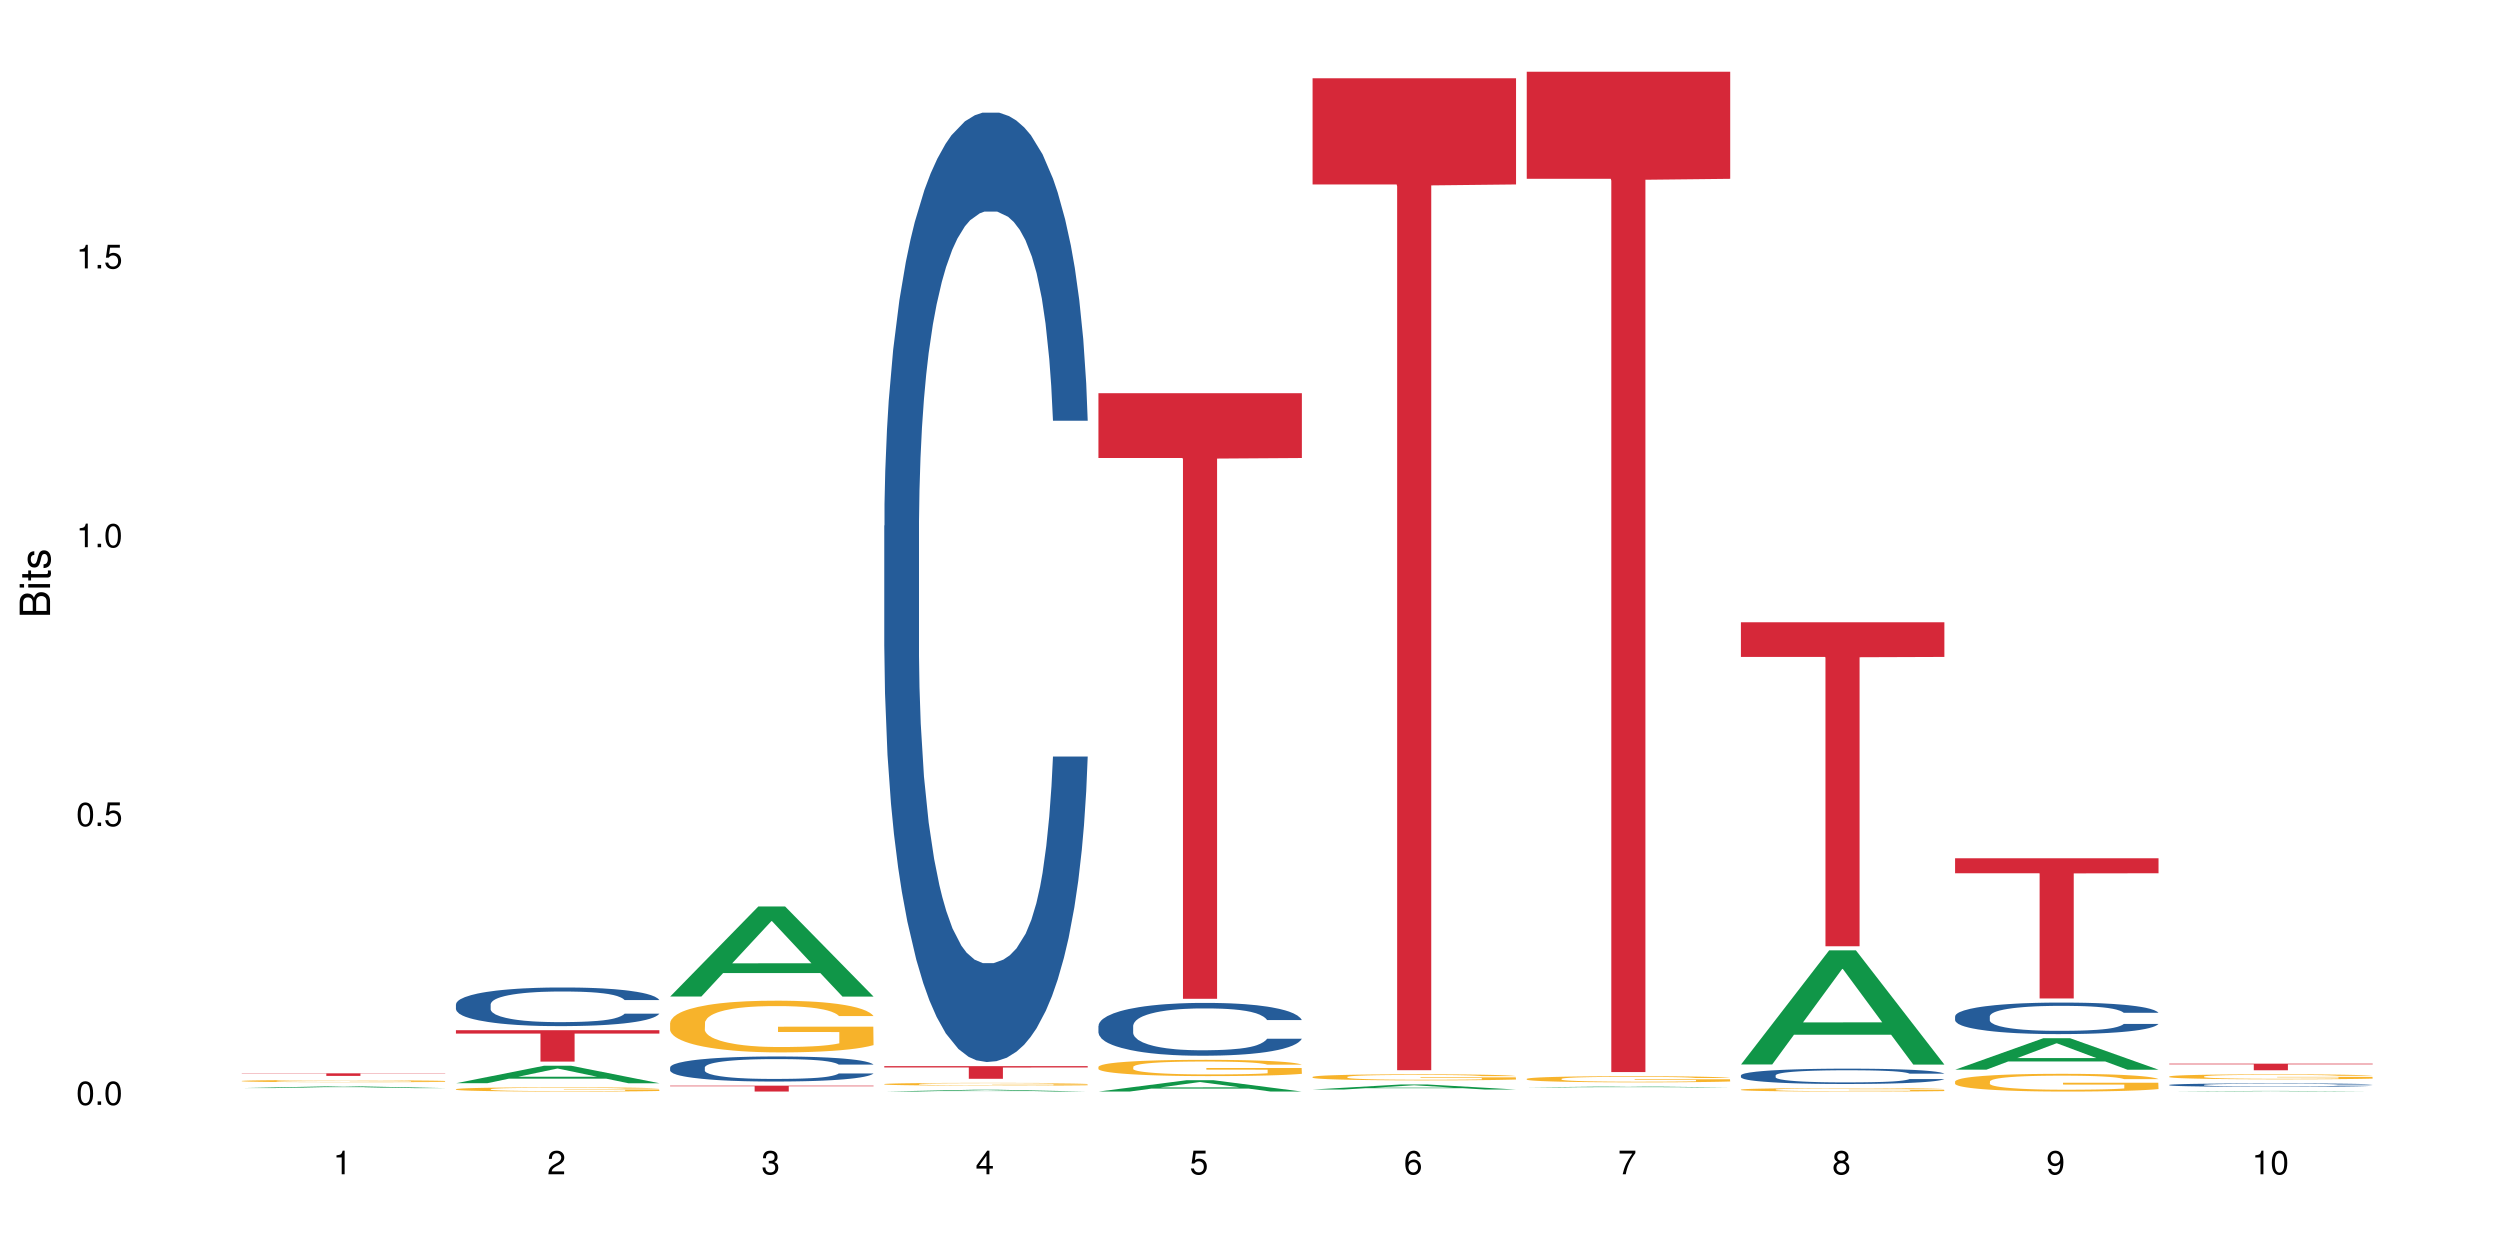 <?xml version="1.0" encoding="UTF-8"?>
<svg xmlns="http://www.w3.org/2000/svg" xmlns:xlink="http://www.w3.org/1999/xlink" width="720pt" height="360pt" viewBox="0 0 720 360" version="1.1">
<defs>
<g>
<symbol overflow="visible" id="glyph0-0">
<path style="stroke:none;" d=""/>
</symbol>
<symbol overflow="visible" id="glyph0-1">
<path style="stroke:none;" d="M 2.641 -6.797 C 2 -6.797 1.422 -6.531 1.078 -6.047 C 0.641 -5.453 0.406 -4.547 0.406 -3.297 C 0.406 -1 1.188 0.219 2.641 0.219 C 4.078 0.219 4.859 -1 4.859 -3.234 C 4.859 -4.562 4.656 -5.438 4.203 -6.047 C 3.844 -6.531 3.281 -6.797 2.641 -6.797 Z M 2.641 -6.047 C 3.547 -6.047 4 -5.125 4 -3.312 C 4 -1.375 3.562 -0.484 2.625 -0.484 C 1.734 -0.484 1.281 -1.422 1.281 -3.281 C 1.281 -5.141 1.734 -6.047 2.641 -6.047 Z M 2.641 -6.047 "/>
</symbol>
<symbol overflow="visible" id="glyph0-2">
<path style="stroke:none;" d="M 1.828 -1 L 0.828 -1 L 0.828 0 L 1.828 0 Z M 1.828 -1 "/>
</symbol>
<symbol overflow="visible" id="glyph0-3">
<path style="stroke:none;" d="M 4.562 -6.797 L 1.062 -6.797 L 0.547 -3.094 L 1.328 -3.094 C 1.719 -3.562 2.047 -3.734 2.578 -3.734 C 3.484 -3.734 4.062 -3.109 4.062 -2.094 C 4.062 -1.125 3.484 -0.531 2.578 -0.531 C 1.828 -0.531 1.375 -0.906 1.188 -1.672 L 0.328 -1.672 C 0.453 -1.109 0.547 -0.844 0.75 -0.594 C 1.125 -0.078 1.828 0.219 2.594 0.219 C 3.969 0.219 4.922 -0.781 4.922 -2.219 C 4.922 -3.562 4.031 -4.484 2.719 -4.484 C 2.25 -4.484 1.859 -4.359 1.469 -4.062 L 1.734 -5.969 L 4.562 -5.969 Z M 4.562 -6.797 "/>
</symbol>
<symbol overflow="visible" id="glyph0-4">
<path style="stroke:none;" d="M 2.484 -4.844 L 2.484 0 L 3.328 0 L 3.328 -6.797 L 2.766 -6.797 C 2.469 -5.75 2.281 -5.609 0.984 -5.453 L 0.984 -4.844 Z M 2.484 -4.844 "/>
</symbol>
<symbol overflow="visible" id="glyph0-5">
<path style="stroke:none;" d="M 4.859 -0.828 L 1.281 -0.828 C 1.359 -1.391 1.672 -1.75 2.5 -2.234 L 3.469 -2.75 C 4.406 -3.266 4.906 -3.969 4.906 -4.812 C 4.906 -5.375 4.672 -5.906 4.266 -6.266 C 3.859 -6.625 3.375 -6.797 2.719 -6.797 C 1.859 -6.797 1.219 -6.5 0.844 -5.922 C 0.609 -5.562 0.5 -5.125 0.484 -4.438 L 1.328 -4.438 C 1.359 -4.906 1.406 -5.188 1.531 -5.406 C 1.75 -5.812 2.188 -6.062 2.703 -6.062 C 3.469 -6.062 4.031 -5.516 4.031 -4.781 C 4.031 -4.25 3.719 -3.797 3.125 -3.438 L 2.234 -2.938 C 0.812 -2.141 0.406 -1.5 0.328 0 L 4.859 0 Z M 4.859 -0.828 "/>
</symbol>
<symbol overflow="visible" id="glyph0-6">
<path style="stroke:none;" d="M 2.125 -3.125 L 2.578 -3.125 C 3.516 -3.125 3.984 -2.703 3.984 -1.891 C 3.984 -1.031 3.469 -0.531 2.578 -0.531 C 1.656 -0.531 1.203 -0.984 1.156 -1.969 L 0.312 -1.969 C 0.344 -1.422 0.438 -1.078 0.609 -0.766 C 0.953 -0.109 1.625 0.219 2.547 0.219 C 3.953 0.219 4.859 -0.609 4.859 -1.906 C 4.859 -2.766 4.516 -3.25 3.703 -3.516 C 4.344 -3.766 4.656 -4.25 4.656 -4.938 C 4.656 -6.109 3.875 -6.797 2.578 -6.797 C 1.203 -6.797 0.484 -6.047 0.453 -4.609 L 1.297 -4.609 C 1.312 -5.016 1.344 -5.25 1.453 -5.453 C 1.641 -5.828 2.062 -6.062 2.594 -6.062 C 3.344 -6.062 3.797 -5.625 3.797 -4.906 C 3.797 -4.422 3.609 -4.141 3.25 -3.984 C 3.016 -3.891 2.719 -3.844 2.125 -3.844 Z M 2.125 -3.125 "/>
</symbol>
<symbol overflow="visible" id="glyph0-7">
<path style="stroke:none;" d="M 3.141 -1.625 L 3.141 0 L 3.984 0 L 3.984 -1.625 L 4.984 -1.625 L 4.984 -2.391 L 3.984 -2.391 L 3.984 -6.797 L 3.359 -6.797 L 0.266 -2.516 L 0.266 -1.625 Z M 3.141 -2.391 L 1 -2.391 L 3.141 -5.359 Z M 3.141 -2.391 "/>
</symbol>
<symbol overflow="visible" id="glyph0-8">
<path style="stroke:none;" d="M 4.781 -5.031 C 4.609 -6.141 3.891 -6.797 2.844 -6.797 C 2.094 -6.797 1.422 -6.438 1.031 -5.828 C 0.609 -5.172 0.406 -4.344 0.406 -3.094 C 0.406 -1.953 0.578 -1.234 0.984 -0.625 C 1.359 -0.078 1.953 0.219 2.703 0.219 C 3.984 0.219 4.922 -0.734 4.922 -2.078 C 4.922 -3.344 4.062 -4.234 2.844 -4.234 C 2.172 -4.234 1.641 -3.969 1.281 -3.469 C 1.281 -5.125 1.828 -6.047 2.797 -6.047 C 3.391 -6.047 3.797 -5.672 3.938 -5.031 Z M 2.734 -3.484 C 3.547 -3.484 4.062 -2.922 4.062 -2 C 4.062 -1.156 3.484 -0.531 2.703 -0.531 C 1.922 -0.531 1.328 -1.188 1.328 -2.047 C 1.328 -2.891 1.906 -3.484 2.734 -3.484 Z M 2.734 -3.484 "/>
</symbol>
<symbol overflow="visible" id="glyph0-9">
<path style="stroke:none;" d="M 4.984 -6.797 L 0.438 -6.797 L 0.438 -5.969 L 4.109 -5.969 C 2.5 -3.656 1.828 -2.234 1.328 0 L 2.219 0 C 2.594 -2.172 3.453 -4.047 4.984 -6.094 Z M 4.984 -6.797 "/>
</symbol>
<symbol overflow="visible" id="glyph0-10">
<path style="stroke:none;" d="M 3.75 -3.578 C 4.453 -4 4.688 -4.344 4.688 -4.984 C 4.688 -6.047 3.844 -6.797 2.641 -6.797 C 1.438 -6.797 0.594 -6.047 0.594 -4.984 C 0.594 -4.359 0.828 -4.016 1.516 -3.578 C 0.734 -3.203 0.359 -2.641 0.359 -1.891 C 0.359 -0.641 1.297 0.219 2.641 0.219 C 3.984 0.219 4.922 -0.641 4.922 -1.875 C 4.922 -2.641 4.531 -3.203 3.75 -3.578 Z M 2.641 -6.047 C 3.359 -6.047 3.812 -5.625 3.812 -4.969 C 3.812 -4.344 3.344 -3.922 2.641 -3.922 C 1.922 -3.922 1.453 -4.344 1.453 -4.984 C 1.453 -5.625 1.922 -6.047 2.641 -6.047 Z M 2.641 -3.203 C 3.484 -3.203 4.062 -2.672 4.062 -1.875 C 4.062 -1.062 3.484 -0.531 2.625 -0.531 C 1.797 -0.531 1.219 -1.078 1.219 -1.875 C 1.219 -2.672 1.797 -3.203 2.641 -3.203 Z M 2.641 -3.203 "/>
</symbol>
<symbol overflow="visible" id="glyph0-11">
<path style="stroke:none;" d="M 0.516 -1.547 C 0.672 -0.438 1.406 0.219 2.438 0.219 C 3.188 0.219 3.859 -0.141 4.266 -0.75 C 4.688 -1.406 4.891 -2.25 4.891 -3.484 C 4.891 -4.625 4.703 -5.359 4.312 -5.953 C 3.938 -6.5 3.344 -6.797 2.594 -6.797 C 1.297 -6.797 0.359 -5.844 0.359 -4.516 C 0.359 -3.25 1.234 -2.344 2.453 -2.344 C 3.094 -2.344 3.562 -2.578 4.016 -3.109 C 4 -1.453 3.469 -0.531 2.5 -0.531 C 1.906 -0.531 1.484 -0.906 1.359 -1.547 Z M 2.578 -6.062 C 3.375 -6.062 3.969 -5.406 3.969 -4.531 C 3.969 -3.688 3.375 -3.094 2.547 -3.094 C 1.734 -3.094 1.234 -3.672 1.234 -4.578 C 1.234 -5.438 1.797 -6.062 2.578 -6.062 Z M 2.578 -6.062 "/>
</symbol>
<symbol overflow="visible" id="glyph1-0">
<path style="stroke:none;" d=""/>
</symbol>
<symbol overflow="visible" id="glyph1-1">
<path style="stroke:none;" d="M 0 -0.953 L 0 -4.891 C 0 -5.719 -0.234 -6.344 -0.734 -6.797 C -1.188 -7.234 -1.812 -7.469 -2.5 -7.469 C -3.547 -7.469 -4.188 -7 -4.625 -5.875 C -4.984 -6.672 -5.641 -7.094 -6.531 -7.094 C -7.156 -7.094 -7.734 -6.859 -8.141 -6.391 C -8.562 -5.938 -8.75 -5.344 -8.75 -4.5 L -8.75 -0.953 Z M -4.984 -2.062 L -7.766 -2.062 L -7.766 -4.219 C -7.766 -4.844 -7.688 -5.203 -7.453 -5.5 C -7.219 -5.812 -6.859 -5.969 -6.375 -5.969 C -5.906 -5.969 -5.531 -5.812 -5.297 -5.5 C -5.062 -5.203 -4.984 -4.844 -4.984 -4.219 Z M -0.984 -2.062 L -4 -2.062 L -4 -4.781 C -4 -5.328 -3.859 -5.688 -3.578 -5.953 C -3.297 -6.219 -2.922 -6.359 -2.484 -6.359 C -2.062 -6.359 -1.688 -6.219 -1.406 -5.953 C -1.109 -5.688 -0.984 -5.328 -0.984 -4.781 Z M -0.984 -2.062 "/>
</symbol>
<symbol overflow="visible" id="glyph1-2">
<path style="stroke:none;" d="M -6.281 -1.797 L -6.281 -0.797 L 0 -0.797 L 0 -1.797 Z M -8.75 -1.797 L -8.75 -0.797 L -7.484 -0.797 L -7.484 -1.797 Z M -8.75 -1.797 "/>
</symbol>
<symbol overflow="visible" id="glyph1-3">
<path style="stroke:none;" d="M -6.281 -3.047 L -6.281 -2.016 L -8.016 -2.016 L -8.016 -1.016 L -6.281 -1.016 L -6.281 -0.172 L -5.469 -0.172 L -5.469 -1.016 L -0.719 -1.016 C -0.078 -1.016 0.281 -1.453 0.281 -2.234 C 0.281 -2.469 0.25 -2.719 0.188 -3.047 L -0.641 -3.047 C -0.609 -2.922 -0.594 -2.766 -0.594 -2.562 C -0.594 -2.141 -0.719 -2.016 -1.156 -2.016 L -5.469 -2.016 L -5.469 -3.047 Z M -6.281 -3.047 "/>
</symbol>
<symbol overflow="visible" id="glyph1-4">
<path style="stroke:none;" d="M -4.531 -5.25 C -5.766 -5.25 -6.469 -4.422 -6.469 -2.969 C -6.469 -1.516 -5.719 -0.562 -4.547 -0.562 C -3.562 -0.562 -3.094 -1.062 -2.734 -2.562 L -2.516 -3.484 C -2.344 -4.188 -2.094 -4.469 -1.625 -4.469 C -1.047 -4.469 -0.641 -3.875 -0.641 -3 C -0.641 -2.453 -0.797 -2 -1.062 -1.75 C -1.25 -1.594 -1.422 -1.531 -1.875 -1.469 L -1.875 -0.406 C -0.422 -0.453 0.281 -1.266 0.281 -2.922 C 0.281 -4.5 -0.5 -5.516 -1.719 -5.516 C -2.656 -5.516 -3.172 -4.984 -3.469 -3.734 L -3.703 -2.766 C -3.891 -1.953 -4.156 -1.609 -4.594 -1.609 C -5.172 -1.609 -5.547 -2.125 -5.547 -2.938 C -5.547 -3.75 -5.203 -4.172 -4.531 -4.203 Z M -4.531 -5.25 "/>
</symbol>
</g>
</defs>
<g id="surface103874">
<rect x="0" y="0" width="720" height="360" style="fill:rgb(100%,100%,100%);fill-opacity:1;stroke:none;"/>
<path style=" stroke:none;fill-rule:nonzero;fill:rgb(6.275%,58.824%,28.235%);fill-opacity:1;" d="M 69.629 313.371 L 69.691 313.371 L 95.047 312.855 L 102.746 312.855 L 128.223 313.375 L 119.273 313.375 L 112.887 313.238 L 84.902 313.238 L 78.645 313.371 L 69.629 313.371 L 87.598 313.184 L 110.32 313.18 L 98.988 312.938 L 98.863 312.938 L 98.738 312.941 L 87.535 313.18 L 87.598 313.184 Z M 69.629 313.371 "/>
<path style=" stroke:none;fill-rule:nonzero;fill:rgb(96.863%,70.196%,16.863%);fill-opacity:1;" d="M 69.629 311.312 L 69.699 311.312 L 69.699 311.301 L 69.988 311.273 L 70.703 311.238 L 71.629 311.207 L 72.629 311.184 L 73.273 311.172 L 74.344 311.156 L 75.273 311.141 L 77.633 311.117 L 80.633 311.094 L 82.277 311.082 L 84.137 311.07 L 86.777 311.062 L 87.992 311.055 L 91.711 311.047 L 95.926 311.043 L 100.57 311.039 L 102.715 311.039 L 105.645 311.043 L 109.645 311.051 L 111.934 311.055 L 113.719 311.062 L 115.578 311.066 L 117.863 311.078 L 120.008 311.094 L 123.438 311.125 L 124.867 311.145 L 126.082 311.164 L 127.152 311.188 L 127.797 311.207 L 128.223 311.23 L 118.293 311.23 L 117.719 311.207 L 117.078 311.191 L 116.004 311.172 L 113.863 311.148 L 111.859 311.133 L 110.145 311.125 L 108.004 311.117 L 105.93 311.109 L 103.57 311.109 L 102.141 311.105 L 98.355 311.105 L 94.926 311.109 L 92.926 311.113 L 91.496 311.121 L 89.496 311.129 L 88.281 311.137 L 87.566 311.141 L 85.422 311.156 L 83.992 311.176 L 83.207 311.184 L 82.207 311.203 L 81.492 311.219 L 80.707 311.242 L 80.277 311.258 L 79.703 311.297 L 79.633 311.402 L 79.848 311.426 L 80.277 311.449 L 80.848 311.469 L 81.707 311.492 L 82.562 311.508 L 84.062 311.531 L 85.352 311.547 L 86.352 311.555 L 88.281 311.57 L 89.066 311.578 L 90.922 311.586 L 92.852 311.594 L 95.211 311.602 L 96.996 311.605 L 99.855 311.609 L 103.5 311.609 L 107.789 311.605 L 110.504 311.602 L 112.359 311.598 L 113.574 311.59 L 115.078 311.586 L 116.148 311.578 L 117.148 311.574 L 118.363 311.562 L 118.363 311.426 L 100.715 311.426 L 100.715 311.359 L 128.152 311.359 L 128.223 311.586 L 126.723 311.602 L 124.867 311.617 L 123.078 311.629 L 121.223 311.637 L 118.578 311.648 L 116.434 311.656 L 113.148 311.664 L 110.145 311.668 L 107 311.672 L 104.215 311.676 L 100.93 311.676 L 97.996 311.672 L 94.855 311.672 L 92.352 311.664 L 90.066 311.66 L 87.781 311.652 L 84.922 311.641 L 83.062 311.629 L 81.133 311.617 L 79.203 311.602 L 77.488 311.586 L 76.348 311.574 L 75.203 311.562 L 73.988 311.543 L 72.844 311.523 L 71.988 311.508 L 71.203 311.484 L 70.629 311.469 L 70.059 311.441 L 69.773 311.422 L 69.629 311.402 Z M 69.629 311.312 "/>
<path style=" stroke:none;fill-rule:nonzero;fill:rgb(83.922%,15.686%,22.353%);fill-opacity:1;" d="M 69.629 309.117 L 128.223 309.117 L 128.223 309.195 L 103.805 309.195 L 103.805 309.859 L 93.98 309.859 L 93.98 309.195 L 69.629 309.195 Z M 69.629 309.117 "/>
<path style=" stroke:none;fill-rule:nonzero;fill:rgb(6.275%,58.824%,28.235%);fill-opacity:1;" d="M 131.309 311.969 L 131.371 311.961 L 156.727 306.922 L 164.426 306.922 L 189.902 311.973 L 180.953 311.973 L 174.566 310.652 L 146.582 310.652 L 140.324 311.969 L 131.309 311.969 L 149.273 310.109 L 172 310.105 L 160.668 307.746 L 160.543 307.742 L 160.418 307.758 L 149.211 310.105 L 149.273 310.109 Z M 131.309 311.969 "/>
<path style=" stroke:none;fill-rule:nonzero;fill:rgb(14.51%,36.078%,60%);fill-opacity:1;" d="M 131.309 289.242 L 131.379 289.23 L 131.379 288.988 L 131.594 288.602 L 132.094 288.113 L 132.594 287.777 L 133.883 287.176 L 135.668 286.598 L 137.523 286.148 L 138.883 285.887 L 140.098 285.684 L 142.883 285.305 L 144.672 285.113 L 146.602 284.941 L 148.957 284.766 L 150.672 284.664 L 154.531 284.504 L 157.391 284.43 L 159.605 284.402 L 164.395 284.402 L 167.25 284.441 L 169.324 284.492 L 171.609 284.574 L 173.539 284.664 L 176.898 284.887 L 179.898 285.172 L 181.258 285.336 L 183.402 285.652 L 185.043 285.957 L 186.188 286.223 L 187.473 286.598 L 188.617 287.055 L 189.477 287.574 L 189.902 288.012 L 179.898 288.012 L 179.398 287.605 L 178.828 287.289 L 177.758 286.871 L 176.684 286.578 L 175.184 286.281 L 173.824 286.09 L 171.969 285.895 L 170.324 285.773 L 168.609 285.684 L 166.965 285.621 L 163.82 285.559 L 160.176 285.559 L 158.82 285.582 L 156.031 285.66 L 154.531 285.734 L 152.387 285.875 L 150.887 286.008 L 149.102 286.211 L 147.887 286.383 L 146.387 286.648 L 145.312 286.883 L 144.098 287.219 L 143.387 287.473 L 142.742 287.758 L 142.172 288.09 L 141.742 288.449 L 141.457 288.824 L 141.312 289.191 L 141.312 290.766 L 141.457 291.133 L 141.812 291.559 L 142.742 292.18 L 144.098 292.719 L 145.672 293.145 L 147.172 293.449 L 148.031 293.594 L 149.172 293.754 L 150.961 293.961 L 153.531 294.164 L 155.031 294.242 L 157.32 294.324 L 159.676 294.367 L 162.82 294.367 L 165.609 294.324 L 167.465 294.273 L 169.395 294.191 L 172.039 294.02 L 173.684 293.859 L 175.113 293.664 L 176.184 293.473 L 176.898 293.309 L 177.969 292.992 L 178.828 292.648 L 179.473 292.293 L 179.898 291.945 L 189.902 291.945 L 189.477 292.352 L 188.832 292.75 L 188.188 293.043 L 187.188 293.398 L 186.047 293.715 L 184.402 294.07 L 183.043 294.305 L 181.258 294.559 L 179.613 294.754 L 177.828 294.926 L 175.184 295.129 L 173.469 295.23 L 171.609 295.32 L 169.395 295.402 L 166.609 295.473 L 163.605 295.516 L 160.82 295.523 L 157.82 295.504 L 155.605 295.465 L 152.676 295.371 L 149.031 295.191 L 146.387 294.996 L 144.312 294.805 L 142.527 294.602 L 140.527 294.324 L 137.953 293.879 L 136.383 293.531 L 135.309 293.246 L 134.094 292.852 L 133.238 292.496 L 132.238 291.926 L 131.523 291.203 L 131.309 290.645 Z M 131.309 289.242 "/>
<path style=" stroke:none;fill-rule:nonzero;fill:rgb(96.863%,70.196%,16.863%);fill-opacity:1;" d="M 131.309 313.672 L 131.379 313.672 L 131.379 313.652 L 131.664 313.602 L 132.379 313.531 L 133.309 313.473 L 134.309 313.43 L 134.953 313.406 L 136.023 313.375 L 136.953 313.348 L 139.312 313.297 L 142.312 313.25 L 143.957 313.23 L 145.812 313.215 L 148.457 313.191 L 149.672 313.184 L 153.391 313.168 L 157.605 313.156 L 162.25 313.152 L 164.395 313.152 L 167.324 313.156 L 171.324 313.168 L 173.613 313.18 L 175.398 313.191 L 177.254 313.207 L 179.543 313.227 L 181.688 313.254 L 183.402 313.281 L 185.117 313.316 L 186.547 313.352 L 187.762 313.391 L 188.832 313.438 L 189.477 313.477 L 189.902 313.516 L 179.973 313.516 L 179.398 313.477 L 178.758 313.445 L 177.684 313.41 L 176.613 313.383 L 175.539 313.359 L 173.539 313.332 L 171.824 313.312 L 169.68 313.297 L 167.609 313.289 L 165.25 313.281 L 160.035 313.281 L 156.605 313.289 L 154.605 313.297 L 153.176 313.305 L 151.172 313.32 L 149.957 313.336 L 149.246 313.344 L 147.102 313.379 L 145.672 313.41 L 144.887 313.43 L 143.887 313.465 L 143.172 313.496 L 142.383 313.539 L 141.957 313.574 L 141.383 313.648 L 141.312 313.848 L 141.527 313.891 L 141.957 313.938 L 142.527 313.977 L 143.387 314.02 L 144.242 314.051 L 145.742 314.094 L 147.027 314.125 L 148.031 314.141 L 149.957 314.172 L 150.746 314.184 L 152.602 314.203 L 154.531 314.219 L 156.891 314.23 L 158.676 314.238 L 161.535 314.242 L 165.18 314.242 L 169.469 314.238 L 172.184 314.227 L 174.039 314.219 L 175.254 314.211 L 176.754 314.199 L 177.828 314.188 L 178.828 314.176 L 180.043 314.156 L 180.043 313.891 L 162.391 313.891 L 162.391 313.766 L 189.832 313.766 L 189.902 314.199 L 188.402 314.23 L 186.547 314.258 L 184.758 314.281 L 182.902 314.301 L 180.258 314.32 L 178.113 314.332 L 174.824 314.348 L 171.824 314.359 L 168.68 314.367 L 165.895 314.371 L 162.605 314.371 L 159.676 314.367 L 156.531 314.363 L 154.031 314.352 L 151.746 314.34 L 149.457 314.328 L 146.602 314.305 L 144.742 314.285 L 142.812 314.262 L 140.883 314.234 L 139.168 314.203 L 138.027 314.18 L 136.883 314.152 L 135.668 314.121 L 134.523 314.082 L 133.668 314.047 L 132.879 314.008 L 132.309 313.973 L 131.738 313.922 L 131.453 313.883 L 131.309 313.848 Z M 131.309 313.672 "/>
<path style=" stroke:none;fill-rule:nonzero;fill:rgb(83.922%,15.686%,22.353%);fill-opacity:1;" d="M 131.309 296.703 L 189.902 296.703 L 189.902 297.672 L 165.484 297.68 L 165.484 305.742 L 155.656 305.742 L 155.656 297.688 L 155.516 297.672 L 131.309 297.672 Z M 131.309 296.703 "/>
<path style=" stroke:none;fill-rule:nonzero;fill:rgb(6.275%,58.824%,28.235%);fill-opacity:1;" d="M 192.988 286.992 L 193.051 286.969 L 218.402 261.059 L 226.105 261.059 L 251.582 287.016 L 242.629 287.016 L 236.246 280.238 L 208.262 280.238 L 202.004 286.992 L 192.988 286.992 L 210.953 277.438 L 233.68 277.414 L 222.348 265.301 L 222.223 265.273 L 222.098 265.348 L 210.891 277.414 L 210.953 277.438 Z M 192.988 286.992 "/>
<path style=" stroke:none;fill-rule:nonzero;fill:rgb(14.51%,36.078%,60%);fill-opacity:1;" d="M 192.988 307.41 L 193.059 307.402 L 193.059 307.242 L 193.273 306.992 L 193.773 306.676 L 194.273 306.461 L 195.559 306.07 L 197.348 305.695 L 199.203 305.402 L 200.562 305.234 L 201.777 305.102 L 204.562 304.855 L 206.352 304.73 L 208.281 304.621 L 210.637 304.508 L 212.352 304.441 L 216.211 304.336 L 219.07 304.289 L 221.285 304.27 L 226.074 304.27 L 228.93 304.297 L 231.004 304.328 L 233.289 304.383 L 235.219 304.441 L 238.578 304.586 L 241.578 304.77 L 242.938 304.875 L 245.082 305.082 L 246.723 305.277 L 247.867 305.449 L 249.152 305.695 L 250.297 305.992 L 251.152 306.328 L 251.582 306.609 L 241.578 306.609 L 241.078 306.348 L 240.508 306.145 L 239.434 305.871 L 238.363 305.68 L 236.863 305.488 L 235.504 305.363 L 233.648 305.238 L 232.004 305.16 L 230.289 305.102 L 228.645 305.062 L 225.5 305.023 L 221.855 305.023 L 220.5 305.035 L 217.711 305.086 L 216.211 305.133 L 214.066 305.227 L 212.566 305.312 L 210.781 305.445 L 209.566 305.555 L 208.066 305.727 L 206.992 305.879 L 205.777 306.098 L 205.062 306.262 L 204.422 306.445 L 203.848 306.664 L 203.422 306.895 L 203.133 307.137 L 202.992 307.375 L 202.992 308.398 L 203.133 308.633 L 203.492 308.91 L 204.422 309.312 L 205.777 309.664 L 207.352 309.941 L 208.852 310.137 L 209.707 310.23 L 210.852 310.336 L 212.637 310.469 L 215.211 310.598 L 216.711 310.652 L 219 310.703 L 221.355 310.73 L 224.5 310.73 L 227.289 310.703 L 229.145 310.672 L 231.074 310.617 L 233.719 310.508 L 235.363 310.402 L 236.793 310.277 L 237.863 310.152 L 238.578 310.047 L 239.648 309.84 L 240.508 309.617 L 241.148 309.387 L 241.578 309.16 L 251.582 309.16 L 251.152 309.426 L 250.512 309.684 L 249.867 309.875 L 248.867 310.105 L 247.723 310.309 L 246.082 310.539 L 244.723 310.691 L 242.938 310.855 L 241.293 310.98 L 239.508 311.094 L 236.863 311.227 L 235.148 311.293 L 233.289 311.352 L 231.074 311.402 L 228.289 311.449 L 225.285 311.477 L 222.5 311.484 L 219.5 311.469 L 217.285 311.441 L 214.352 311.383 L 210.711 311.266 L 208.066 311.141 L 205.992 311.016 L 204.207 310.883 L 202.207 310.703 L 199.633 310.414 L 198.062 310.191 L 196.988 310.004 L 195.773 309.75 L 194.918 309.52 L 193.918 309.148 L 193.203 308.68 L 192.988 308.316 Z M 192.988 307.41 "/>
<path style=" stroke:none;fill-rule:nonzero;fill:rgb(96.863%,70.196%,16.863%);fill-opacity:1;" d="M 192.988 294.574 L 193.059 294.562 L 193.059 294.289 L 193.344 293.676 L 194.059 292.832 L 194.988 292.141 L 195.988 291.598 L 196.633 291.309 L 197.703 290.902 L 198.633 290.602 L 200.992 289.992 L 203.992 289.418 L 205.637 289.176 L 207.492 288.941 L 210.137 288.684 L 211.352 288.59 L 215.066 288.371 L 219.285 288.234 L 223.93 288.195 L 226.074 288.207 L 229.004 288.262 L 233.004 288.414 L 235.289 288.547 L 237.078 288.684 L 238.934 288.863 L 241.223 289.133 L 243.367 289.461 L 245.082 289.785 L 246.797 290.195 L 248.223 290.629 L 249.438 291.105 L 250.512 291.676 L 251.152 292.152 L 251.582 292.629 L 241.648 292.629 L 241.078 292.152 L 240.434 291.785 L 239.363 291.336 L 238.293 291.012 L 237.219 290.754 L 235.219 290.398 L 233.504 290.18 L 231.359 289.992 L 229.289 289.867 L 226.93 289.785 L 225.5 289.758 L 221.715 289.758 L 218.285 289.855 L 216.281 289.965 L 214.855 290.074 L 212.852 290.277 L 211.637 290.441 L 210.922 290.547 L 208.781 290.969 L 207.352 291.352 L 206.566 291.609 L 205.562 292.02 L 204.852 292.387 L 204.062 292.93 L 203.637 293.336 L 203.062 294.262 L 202.992 296.711 L 203.207 297.227 L 203.637 297.785 L 204.207 298.273 L 205.062 298.793 L 205.922 299.188 L 207.422 299.719 L 208.707 300.07 L 209.707 300.301 L 211.637 300.668 L 212.426 300.793 L 214.281 301.035 L 216.211 301.227 L 218.57 301.391 L 220.355 301.473 L 223.215 301.539 L 226.859 301.539 L 231.145 301.457 L 233.863 301.348 L 235.719 301.242 L 236.934 301.145 L 238.434 300.996 L 239.508 300.859 L 240.508 300.711 L 241.723 300.48 L 241.723 297.227 L 224.07 297.215 L 224.07 295.691 L 251.512 295.676 L 251.582 300.996 L 250.082 301.363 L 248.223 301.719 L 246.438 301.988 L 244.578 302.219 L 241.938 302.48 L 239.793 302.641 L 236.504 302.832 L 233.504 302.953 L 230.359 303.035 L 227.574 303.078 L 224.285 303.09 L 221.355 303.062 L 218.211 302.98 L 215.711 302.875 L 213.426 302.738 L 211.137 302.559 L 208.281 302.273 L 206.422 302.043 L 204.492 301.758 L 202.562 301.418 L 200.848 301.051 L 199.703 300.766 L 198.562 300.438 L 197.348 300.031 L 196.203 299.566 L 195.348 299.145 L 194.559 298.668 L 193.988 298.223 L 193.418 297.609 L 193.129 297.117 L 192.988 296.695 Z M 192.988 294.574 "/>
<path style=" stroke:none;fill-rule:nonzero;fill:rgb(83.922%,15.686%,22.353%);fill-opacity:1;" d="M 192.988 312.664 L 251.582 312.664 L 251.582 312.844 L 227.164 312.848 L 227.164 314.371 L 217.336 314.371 L 217.336 312.848 L 217.195 312.844 L 192.988 312.844 Z M 192.988 312.664 "/>
<path style=" stroke:none;fill-rule:nonzero;fill:rgb(6.275%,58.824%,28.235%);fill-opacity:1;" d="M 254.668 314.371 L 254.73 314.371 L 280.082 313.852 L 287.781 313.852 L 313.262 314.371 L 304.309 314.371 L 297.926 314.234 L 269.941 314.234 L 263.68 314.371 L 254.668 314.371 L 272.633 314.18 L 295.359 314.18 L 284.027 313.934 L 283.902 313.934 L 283.777 313.938 L 272.57 314.18 L 272.633 314.18 Z M 254.668 314.371 "/>
<path style=" stroke:none;fill-rule:nonzero;fill:rgb(14.51%,36.078%,60%);fill-opacity:1;" d="M 254.668 151.41 L 254.738 151.16 L 254.738 145.16 L 254.953 135.664 L 255.453 123.668 L 255.953 115.418 L 257.238 100.672 L 259.027 86.426 L 260.883 75.43 L 262.242 68.93 L 263.457 63.934 L 266.242 54.684 L 268.031 49.938 L 269.957 45.688 L 272.316 41.438 L 274.031 38.938 L 277.891 34.941 L 280.75 33.191 L 282.965 32.441 L 287.75 32.441 L 290.609 33.441 L 292.684 34.691 L 294.969 36.691 L 296.898 38.938 L 300.258 44.438 L 303.258 51.438 L 304.617 55.434 L 306.758 63.184 L 308.402 70.68 L 309.547 77.18 L 310.832 86.426 L 311.977 97.672 L 312.832 110.422 L 313.262 121.168 L 303.258 121.168 L 302.758 111.172 L 302.188 103.422 L 301.113 93.176 L 300.043 85.926 L 298.543 78.68 L 297.184 73.93 L 295.328 69.18 L 293.684 66.184 L 291.969 63.934 L 290.324 62.434 L 287.18 60.934 L 283.535 60.934 L 282.18 61.434 L 279.391 63.434 L 277.891 65.184 L 275.746 68.68 L 274.246 71.93 L 272.461 76.93 L 271.246 81.18 L 269.746 87.676 L 268.672 93.426 L 267.457 101.672 L 266.742 107.922 L 266.102 114.918 L 265.527 123.168 L 265.102 131.914 L 264.812 141.164 L 264.672 150.16 L 264.672 188.898 L 264.812 197.898 L 265.172 208.395 L 266.102 223.641 L 267.457 236.887 L 269.031 247.383 L 270.531 254.883 L 271.387 258.383 L 272.531 262.379 L 274.316 267.379 L 276.891 272.379 L 278.391 274.379 L 280.676 276.375 L 283.035 277.375 L 286.18 277.375 L 288.965 276.375 L 290.824 275.125 L 292.754 273.129 L 295.398 268.879 L 297.043 264.879 L 298.469 260.133 L 299.543 255.383 L 300.258 251.383 L 301.328 243.637 L 302.188 235.137 L 302.828 226.391 L 303.258 217.891 L 313.262 217.891 L 312.832 227.891 L 312.191 237.637 L 311.547 244.887 L 310.547 253.633 L 309.402 261.379 L 307.762 270.129 L 306.402 275.875 L 304.617 282.125 L 302.973 286.875 L 301.188 291.121 L 298.543 296.121 L 296.828 298.621 L 294.969 300.871 L 292.754 302.871 L 289.969 304.621 L 286.965 305.617 L 284.18 305.867 L 281.176 305.367 L 278.961 304.371 L 276.031 302.121 L 272.387 297.621 L 269.746 292.871 L 267.672 288.125 L 265.887 283.125 L 263.887 276.375 L 261.312 265.379 L 259.742 256.883 L 258.668 249.883 L 257.453 240.137 L 256.598 231.387 L 255.598 217.391 L 254.883 199.648 L 254.668 185.902 Z M 254.668 151.41 "/>
<path style=" stroke:none;fill-rule:nonzero;fill:rgb(96.863%,70.196%,16.863%);fill-opacity:1;" d="M 254.668 312.211 L 254.738 312.211 L 254.738 312.195 L 255.023 312.16 L 255.738 312.117 L 256.668 312.078 L 257.668 312.051 L 258.312 312.035 L 259.383 312.012 L 260.312 311.996 L 262.672 311.965 L 265.672 311.934 L 267.316 311.918 L 269.172 311.906 L 271.816 311.891 L 273.031 311.887 L 276.746 311.875 L 280.965 311.867 L 287.75 311.867 L 290.68 311.871 L 294.684 311.879 L 296.969 311.887 L 298.758 311.891 L 300.613 311.902 L 302.902 311.918 L 305.043 311.934 L 308.473 311.973 L 309.902 311.996 L 311.117 312.023 L 312.191 312.055 L 312.832 312.078 L 313.262 312.105 L 303.328 312.105 L 302.758 312.078 L 302.113 312.059 L 301.043 312.035 L 299.973 312.02 L 298.898 312.004 L 296.898 311.984 L 295.184 311.973 L 293.039 311.965 L 290.969 311.957 L 288.609 311.953 L 287.18 311.949 L 283.395 311.949 L 279.961 311.957 L 277.961 311.961 L 276.531 311.969 L 274.531 311.977 L 273.316 311.988 L 272.602 311.992 L 270.457 312.016 L 269.031 312.035 L 268.242 312.051 L 267.242 312.074 L 266.527 312.094 L 265.742 312.121 L 265.312 312.145 L 264.742 312.195 L 264.672 312.324 L 264.887 312.355 L 265.312 312.383 L 265.887 312.41 L 266.742 312.438 L 267.602 312.461 L 269.102 312.488 L 270.387 312.508 L 271.387 312.52 L 273.316 312.539 L 274.102 312.547 L 275.961 312.559 L 277.891 312.57 L 280.25 312.578 L 282.035 312.582 L 284.895 312.586 L 288.539 312.586 L 292.824 312.582 L 295.539 312.578 L 297.398 312.57 L 298.613 312.566 L 300.113 312.559 L 301.188 312.551 L 302.188 312.543 L 303.402 312.527 L 303.402 312.355 L 285.75 312.352 L 285.75 312.27 L 313.191 312.27 L 313.262 312.559 L 311.762 312.578 L 309.902 312.598 L 308.117 312.609 L 306.258 312.625 L 303.617 312.637 L 301.473 312.645 L 298.184 312.656 L 295.184 312.664 L 292.039 312.668 L 289.254 312.668 L 285.965 312.672 L 283.035 312.668 L 279.891 312.664 L 277.391 312.66 L 275.105 312.652 L 272.816 312.641 L 269.957 312.625 L 268.102 312.613 L 266.172 312.598 L 264.242 312.578 L 262.527 312.559 L 261.383 312.543 L 260.242 312.527 L 259.027 312.504 L 257.883 312.48 L 257.023 312.457 L 256.238 312.43 L 255.668 312.406 L 255.094 312.375 L 254.809 312.348 L 254.668 312.324 Z M 254.668 312.211 "/>
<path style=" stroke:none;fill-rule:nonzero;fill:rgb(83.922%,15.686%,22.353%);fill-opacity:1;" d="M 254.668 307.047 L 313.262 307.047 L 313.262 307.438 L 288.84 307.441 L 288.84 310.688 L 279.016 310.688 L 279.016 307.445 L 278.875 307.438 L 254.668 307.438 Z M 254.668 307.047 "/>
<path style=" stroke:none;fill-rule:nonzero;fill:rgb(6.275%,58.824%,28.235%);fill-opacity:1;" d="M 316.348 314.367 L 316.41 314.363 L 341.762 311.098 L 349.461 311.098 L 374.941 314.371 L 365.988 314.371 L 359.605 313.516 L 331.621 313.516 L 325.359 314.367 L 316.348 314.367 L 334.312 313.164 L 357.039 313.16 L 345.707 311.633 L 345.582 311.629 L 345.457 311.641 L 334.25 313.16 L 334.312 313.164 Z M 316.348 314.367 "/>
<path style=" stroke:none;fill-rule:nonzero;fill:rgb(14.51%,36.078%,60%);fill-opacity:1;" d="M 316.348 295.461 L 316.418 295.449 L 316.418 295.113 L 316.633 294.586 L 317.133 293.918 L 317.633 293.461 L 318.918 292.641 L 320.703 291.848 L 322.562 291.234 L 323.922 290.875 L 325.137 290.598 L 327.922 290.082 L 329.707 289.816 L 331.637 289.582 L 333.996 289.344 L 335.711 289.207 L 339.57 288.984 L 342.43 288.887 L 344.645 288.844 L 349.43 288.844 L 352.289 288.902 L 354.363 288.969 L 356.648 289.082 L 358.578 289.207 L 361.938 289.512 L 364.938 289.902 L 366.293 290.125 L 368.438 290.555 L 370.082 290.973 L 371.227 291.332 L 372.512 291.848 L 373.656 292.473 L 374.512 293.184 L 374.941 293.781 L 364.938 293.781 L 364.438 293.223 L 363.867 292.793 L 362.793 292.223 L 361.723 291.82 L 360.223 291.418 L 358.863 291.152 L 357.004 290.887 L 355.363 290.723 L 353.648 290.598 L 352.004 290.512 L 348.859 290.43 L 345.215 290.43 L 343.855 290.457 L 341.07 290.57 L 339.57 290.664 L 337.426 290.859 L 335.926 291.043 L 334.141 291.32 L 332.926 291.555 L 331.422 291.918 L 330.352 292.238 L 329.137 292.695 L 328.422 293.043 L 327.777 293.434 L 327.207 293.891 L 326.777 294.379 L 326.492 294.891 L 326.352 295.391 L 326.352 297.547 L 326.492 298.047 L 326.852 298.633 L 327.777 299.48 L 329.137 300.215 L 330.707 300.801 L 332.211 301.219 L 333.066 301.41 L 334.211 301.633 L 335.996 301.91 L 338.57 302.191 L 340.07 302.301 L 342.355 302.414 L 344.715 302.469 L 347.859 302.469 L 350.645 302.414 L 352.504 302.344 L 354.434 302.23 L 357.078 301.996 L 358.719 301.773 L 360.148 301.508 L 361.223 301.246 L 361.938 301.023 L 363.008 300.59 L 363.867 300.117 L 364.508 299.633 L 364.938 299.16 L 374.941 299.16 L 374.512 299.715 L 373.871 300.258 L 373.227 300.66 L 372.227 301.148 L 371.082 301.578 L 369.438 302.066 L 368.082 302.383 L 366.293 302.73 L 364.652 302.996 L 362.863 303.234 L 360.223 303.512 L 358.508 303.648 L 356.648 303.773 L 354.434 303.887 L 351.645 303.984 L 348.645 304.039 L 345.859 304.051 L 342.855 304.023 L 340.641 303.969 L 337.711 303.844 L 334.066 303.594 L 331.422 303.328 L 329.352 303.066 L 327.566 302.789 L 325.562 302.414 L 322.992 301.801 L 321.418 301.328 L 320.348 300.938 L 319.133 300.398 L 318.273 299.91 L 317.273 299.133 L 316.559 298.145 L 316.348 297.379 Z M 316.348 295.461 "/>
<path style=" stroke:none;fill-rule:nonzero;fill:rgb(96.863%,70.196%,16.863%);fill-opacity:1;" d="M 316.348 307.238 L 316.418 307.234 L 316.418 307.148 L 316.703 306.957 L 317.418 306.691 L 318.348 306.473 L 319.348 306.301 L 319.992 306.211 L 321.062 306.086 L 321.992 305.988 L 324.348 305.797 L 327.352 305.617 L 328.992 305.539 L 330.852 305.469 L 333.496 305.387 L 334.711 305.355 L 338.426 305.289 L 342.641 305.246 L 347.289 305.23 L 349.43 305.238 L 352.359 305.254 L 356.363 305.301 L 358.648 305.344 L 360.434 305.387 L 362.293 305.441 L 364.578 305.527 L 366.723 305.629 L 368.438 305.734 L 370.152 305.863 L 371.582 306 L 372.797 306.148 L 373.871 306.328 L 374.512 306.477 L 374.941 306.629 L 365.008 306.629 L 364.438 306.477 L 363.793 306.363 L 362.723 306.223 L 361.648 306.117 L 360.578 306.035 L 358.578 305.926 L 356.863 305.855 L 354.719 305.797 L 352.645 305.758 L 350.289 305.734 L 348.859 305.723 L 345.07 305.723 L 341.641 305.754 L 339.641 305.789 L 338.211 305.824 L 336.211 305.887 L 334.996 305.938 L 334.281 305.973 L 332.137 306.105 L 330.707 306.227 L 329.922 306.309 L 328.922 306.434 L 328.207 306.551 L 327.422 306.723 L 326.992 306.852 L 326.422 307.141 L 326.352 307.91 L 326.562 308.074 L 326.992 308.25 L 327.566 308.406 L 328.422 308.566 L 329.281 308.691 L 330.781 308.859 L 332.066 308.969 L 333.066 309.043 L 334.996 309.156 L 335.781 309.195 L 337.641 309.273 L 339.57 309.332 L 341.93 309.383 L 343.715 309.41 L 346.574 309.434 L 350.219 309.434 L 354.504 309.406 L 357.219 309.371 L 359.078 309.336 L 360.293 309.309 L 361.793 309.262 L 362.863 309.219 L 363.867 309.172 L 365.078 309.098 L 365.078 308.074 L 347.43 308.07 L 347.43 307.59 L 374.871 307.586 L 374.941 309.262 L 373.441 309.375 L 371.582 309.488 L 369.797 309.574 L 367.938 309.645 L 365.293 309.727 L 363.152 309.777 L 359.863 309.84 L 356.863 309.875 L 353.719 309.902 L 350.93 309.914 L 347.645 309.918 L 344.715 309.91 L 341.57 309.887 L 339.07 309.852 L 336.781 309.809 L 334.496 309.754 L 331.637 309.664 L 329.781 309.59 L 327.852 309.5 L 325.922 309.395 L 324.207 309.277 L 323.062 309.188 L 321.918 309.086 L 320.703 308.957 L 319.562 308.812 L 318.703 308.68 L 317.918 308.527 L 317.348 308.387 L 316.773 308.195 L 316.488 308.039 L 316.348 307.906 Z M 316.348 307.238 "/>
<path style=" stroke:none;fill-rule:nonzero;fill:rgb(83.922%,15.686%,22.353%);fill-opacity:1;" d="M 316.348 113.238 L 374.941 113.238 L 374.941 131.906 L 350.52 132.07 L 350.52 287.664 L 340.695 287.664 L 340.695 132.234 L 340.555 131.906 L 316.348 131.906 Z M 316.348 113.238 "/>
<path style=" stroke:none;fill-rule:nonzero;fill:rgb(6.275%,58.824%,28.235%);fill-opacity:1;" d="M 378.023 313.785 L 378.086 313.781 L 403.441 312.328 L 411.141 312.328 L 436.621 313.785 L 427.668 313.785 L 421.281 313.402 L 393.301 313.402 L 387.039 313.785 L 378.023 313.785 L 395.992 313.246 L 418.715 313.246 L 407.387 312.566 L 407.262 312.562 L 407.137 312.566 L 395.93 313.246 L 395.992 313.246 Z M 378.023 313.785 "/>
<path style=" stroke:none;fill-rule:nonzero;fill:rgb(96.863%,70.196%,16.863%);fill-opacity:1;" d="M 378.023 310.148 L 378.098 310.145 L 378.098 310.113 L 378.383 310.043 L 379.098 309.941 L 380.027 309.859 L 381.027 309.797 L 381.668 309.762 L 382.742 309.715 L 383.672 309.68 L 386.027 309.609 L 389.031 309.539 L 390.672 309.512 L 392.531 309.484 L 395.176 309.453 L 396.391 309.445 L 400.105 309.418 L 404.32 309.402 L 408.965 309.398 L 411.109 309.398 L 414.039 309.406 L 418.043 309.422 L 420.328 309.438 L 422.113 309.453 L 423.973 309.477 L 426.258 309.508 L 428.402 309.547 L 430.117 309.586 L 431.832 309.633 L 433.262 309.684 L 434.477 309.738 L 435.547 309.805 L 436.191 309.863 L 436.621 309.918 L 426.688 309.918 L 426.117 309.863 L 425.473 309.82 L 424.402 309.766 L 423.328 309.727 L 422.258 309.699 L 420.258 309.656 L 418.543 309.629 L 416.398 309.609 L 414.324 309.594 L 411.969 309.586 L 410.539 309.582 L 406.75 309.582 L 403.32 309.594 L 401.32 309.605 L 399.891 309.617 L 397.891 309.641 L 396.676 309.66 L 395.961 309.672 L 393.816 309.723 L 392.387 309.77 L 391.602 309.797 L 390.602 309.848 L 389.887 309.891 L 389.102 309.953 L 388.672 310 L 388.102 310.109 L 388.027 310.398 L 388.242 310.457 L 388.672 310.523 L 389.242 310.582 L 390.102 310.641 L 390.961 310.688 L 392.461 310.75 L 393.746 310.793 L 394.746 310.82 L 396.676 310.863 L 397.461 310.879 L 399.32 310.906 L 401.25 310.93 L 403.605 310.949 L 405.395 310.957 L 408.25 310.965 L 411.895 310.965 L 416.184 310.957 L 418.898 310.941 L 420.758 310.93 L 421.973 310.918 L 423.473 310.902 L 424.543 310.887 L 425.543 310.867 L 426.758 310.84 L 426.758 310.457 L 409.109 310.457 L 409.109 310.277 L 436.551 310.277 L 436.621 310.902 L 435.121 310.945 L 433.262 310.984 L 431.477 311.02 L 429.617 311.047 L 426.973 311.074 L 424.828 311.094 L 421.543 311.117 L 418.543 311.133 L 415.398 311.141 L 412.609 311.145 L 409.324 311.148 L 406.395 311.145 L 403.25 311.137 L 400.75 311.121 L 398.461 311.105 L 396.176 311.086 L 393.316 311.051 L 391.461 311.023 L 389.531 310.992 L 387.602 310.949 L 385.887 310.906 L 384.742 310.875 L 383.598 310.836 L 382.383 310.789 L 381.242 310.734 L 380.383 310.684 L 379.598 310.629 L 379.027 310.574 L 378.453 310.504 L 378.168 310.445 L 378.023 310.395 Z M 378.023 310.148 "/>
<path style=" stroke:none;fill-rule:nonzero;fill:rgb(83.922%,15.686%,22.353%);fill-opacity:1;" d="M 378.023 22.543 L 436.621 22.543 L 436.621 53.121 L 412.199 53.391 L 412.199 308.219 L 402.375 308.219 L 402.375 53.656 L 402.23 53.121 L 378.023 53.121 Z M 378.023 22.543 "/>
<path style=" stroke:none;fill-rule:nonzero;fill:rgb(6.275%,58.824%,28.235%);fill-opacity:1;" d="M 439.703 313.191 L 439.766 313.188 L 465.121 312.895 L 472.82 312.895 L 498.301 313.191 L 489.348 313.191 L 482.961 313.113 L 454.98 313.113 L 448.719 313.191 L 439.703 313.191 L 457.672 313.082 L 480.395 313.082 L 469.066 312.941 L 468.812 312.941 L 457.609 313.082 L 457.672 313.082 Z M 439.703 313.191 "/>
<path style=" stroke:none;fill-rule:nonzero;fill:rgb(96.863%,70.196%,16.863%);fill-opacity:1;" d="M 439.703 310.699 L 439.777 310.699 L 439.777 310.668 L 440.062 310.594 L 440.777 310.492 L 441.707 310.41 L 442.707 310.348 L 443.348 310.312 L 444.422 310.266 L 445.348 310.227 L 447.707 310.156 L 450.707 310.086 L 452.352 310.059 L 454.211 310.031 L 456.855 310 L 458.07 309.988 L 461.785 309.961 L 466 309.945 L 470.645 309.941 L 472.789 309.941 L 475.719 309.949 L 479.719 309.969 L 482.008 309.984 L 483.793 310 L 485.652 310.02 L 487.938 310.055 L 490.082 310.094 L 491.797 310.133 L 493.512 310.18 L 494.941 310.23 L 496.156 310.289 L 497.227 310.355 L 497.871 310.414 L 498.301 310.469 L 488.367 310.469 L 487.797 310.414 L 487.152 310.367 L 486.082 310.316 L 485.008 310.277 L 483.938 310.246 L 481.938 310.203 L 480.223 310.18 L 478.078 310.156 L 476.004 310.141 L 473.648 310.133 L 472.219 310.129 L 468.43 310.129 L 465 310.141 L 463 310.152 L 461.57 310.164 L 459.57 310.188 L 458.355 310.207 L 457.641 310.223 L 455.496 310.273 L 454.066 310.316 L 453.281 310.348 L 452.281 310.398 L 451.566 310.441 L 450.781 310.504 L 450.352 310.555 L 449.781 310.664 L 449.707 310.953 L 449.922 311.016 L 450.352 311.082 L 450.922 311.141 L 451.781 311.203 L 452.637 311.25 L 454.141 311.312 L 455.426 311.355 L 456.426 311.383 L 458.355 311.426 L 459.141 311.441 L 461 311.469 L 462.93 311.492 L 465.285 311.512 L 467.074 311.52 L 469.93 311.531 L 473.574 311.531 L 477.863 311.52 L 480.578 311.508 L 482.438 311.492 L 483.652 311.484 L 485.152 311.465 L 486.223 311.449 L 487.223 311.43 L 488.438 311.402 L 488.438 311.016 L 470.789 311.016 L 470.789 310.832 L 498.227 310.832 L 498.301 311.465 L 496.801 311.508 L 494.941 311.551 L 493.156 311.582 L 491.297 311.609 L 488.652 311.641 L 486.508 311.66 L 483.223 311.684 L 480.223 311.699 L 477.078 311.707 L 474.289 311.711 L 471.004 311.715 L 468.074 311.711 L 464.93 311.699 L 462.43 311.688 L 460.141 311.672 L 457.855 311.652 L 454.996 311.617 L 453.137 311.59 L 451.211 311.555 L 449.281 311.516 L 447.566 311.473 L 446.422 311.438 L 445.277 311.398 L 444.062 311.352 L 442.922 311.293 L 442.062 311.246 L 441.277 311.188 L 440.703 311.133 L 440.133 311.062 L 439.848 311.004 L 439.703 310.953 Z M 439.703 310.699 "/>
<path style=" stroke:none;fill-rule:nonzero;fill:rgb(83.922%,15.686%,22.353%);fill-opacity:1;" d="M 439.703 20.664 L 498.301 20.664 L 498.301 51.5 L 473.879 51.773 L 473.879 308.762 L 464.055 308.762 L 464.055 52.043 L 463.91 51.5 L 439.703 51.5 Z M 439.703 20.664 "/>
<path style=" stroke:none;fill-rule:nonzero;fill:rgb(6.275%,58.824%,28.235%);fill-opacity:1;" d="M 501.383 306.566 L 501.445 306.539 L 526.801 273.695 L 534.5 273.695 L 559.98 306.598 L 551.027 306.598 L 544.641 298.012 L 516.66 298.012 L 510.398 306.566 L 501.383 306.566 L 519.352 294.457 L 542.074 294.426 L 530.742 279.07 L 530.617 279.039 L 530.492 279.133 L 519.289 294.426 L 519.352 294.457 Z M 501.383 306.566 "/>
<path style=" stroke:none;fill-rule:nonzero;fill:rgb(14.51%,36.078%,60%);fill-opacity:1;" d="M 501.383 309.699 L 501.453 309.695 L 501.453 309.598 L 501.668 309.445 L 502.168 309.25 L 502.668 309.117 L 503.957 308.879 L 505.742 308.648 L 507.602 308.473 L 508.957 308.367 L 510.172 308.285 L 512.961 308.137 L 514.746 308.062 L 516.676 307.992 L 519.035 307.926 L 520.75 307.883 L 524.605 307.82 L 527.465 307.789 L 529.68 307.777 L 534.469 307.777 L 537.328 307.793 L 539.398 307.816 L 541.688 307.848 L 543.613 307.883 L 546.973 307.973 L 549.977 308.086 L 551.332 308.148 L 553.477 308.273 L 555.121 308.395 L 556.262 308.5 L 557.551 308.648 L 558.691 308.832 L 559.551 309.035 L 559.98 309.211 L 549.977 309.211 L 549.473 309.047 L 548.902 308.922 L 547.832 308.758 L 546.758 308.641 L 545.258 308.523 L 543.902 308.449 L 542.043 308.371 L 540.398 308.324 L 538.684 308.285 L 537.039 308.262 L 533.898 308.238 L 530.254 308.238 L 528.895 308.246 L 526.109 308.277 L 524.605 308.309 L 522.465 308.363 L 520.961 308.414 L 519.176 308.496 L 517.961 308.566 L 516.461 308.668 L 515.391 308.762 L 514.176 308.895 L 513.461 308.996 L 512.816 309.109 L 512.246 309.242 L 511.816 309.383 L 511.531 309.531 L 511.387 309.676 L 511.387 310.301 L 511.531 310.449 L 511.887 310.617 L 512.816 310.863 L 514.176 311.078 L 515.746 311.246 L 517.246 311.367 L 518.105 311.422 L 519.246 311.488 L 521.035 311.566 L 523.605 311.648 L 525.105 311.68 L 527.395 311.715 L 529.754 311.73 L 532.895 311.73 L 535.684 311.715 L 537.543 311.691 L 539.469 311.66 L 542.113 311.594 L 543.758 311.527 L 545.188 311.453 L 546.258 311.375 L 546.973 311.309 L 548.047 311.184 L 548.902 311.047 L 549.547 310.906 L 549.977 310.77 L 559.98 310.77 L 559.551 310.93 L 558.906 311.09 L 558.266 311.207 L 557.262 311.348 L 556.121 311.473 L 554.477 311.613 L 553.117 311.707 L 551.332 311.805 L 549.688 311.883 L 547.902 311.953 L 545.258 312.031 L 543.543 312.074 L 541.688 312.109 L 539.469 312.141 L 536.684 312.168 L 533.684 312.184 L 530.895 312.188 L 527.895 312.18 L 525.68 312.164 L 522.75 312.129 L 519.105 312.055 L 516.461 311.98 L 514.391 311.902 L 512.602 311.824 L 510.602 311.715 L 508.027 311.535 L 506.457 311.398 L 505.387 311.285 L 504.172 311.129 L 503.312 310.988 L 502.312 310.762 L 501.598 310.477 L 501.383 310.254 Z M 501.383 309.699 "/>
<path style=" stroke:none;fill-rule:nonzero;fill:rgb(96.863%,70.196%,16.863%);fill-opacity:1;" d="M 501.383 313.797 L 501.453 313.797 L 501.453 313.777 L 501.742 313.738 L 502.457 313.68 L 503.383 313.633 L 504.383 313.598 L 505.027 313.578 L 506.102 313.551 L 507.027 313.531 L 509.387 313.488 L 512.387 313.449 L 514.031 313.434 L 515.891 313.418 L 518.535 313.402 L 519.75 313.395 L 523.465 313.379 L 527.68 313.371 L 532.324 313.367 L 534.469 313.371 L 537.398 313.375 L 541.398 313.383 L 543.688 313.391 L 545.473 313.402 L 547.332 313.414 L 549.617 313.434 L 551.762 313.453 L 553.477 313.477 L 555.191 313.504 L 556.621 313.531 L 557.836 313.566 L 558.906 313.602 L 559.551 313.637 L 559.98 313.668 L 550.047 313.668 L 549.473 313.637 L 548.832 313.609 L 547.758 313.582 L 546.688 313.559 L 545.617 313.539 L 543.613 313.516 L 541.898 313.504 L 539.758 313.488 L 537.684 313.48 L 535.324 313.477 L 533.898 313.473 L 530.109 313.473 L 526.68 313.48 L 524.68 313.488 L 523.25 313.496 L 521.25 313.508 L 520.035 313.52 L 519.32 313.527 L 517.176 313.555 L 515.746 313.582 L 514.961 313.598 L 513.961 313.625 L 513.246 313.652 L 512.461 313.688 L 512.031 313.715 L 511.461 313.777 L 511.387 313.941 L 511.602 313.977 L 512.031 314.016 L 512.602 314.047 L 513.461 314.082 L 514.316 314.109 L 515.816 314.145 L 517.105 314.168 L 518.105 314.184 L 520.035 314.207 L 520.82 314.215 L 522.68 314.234 L 524.605 314.246 L 526.965 314.258 L 528.75 314.262 L 531.609 314.266 L 535.254 314.266 L 539.543 314.262 L 542.258 314.254 L 544.113 314.246 L 545.328 314.238 L 546.832 314.23 L 547.902 314.219 L 548.902 314.211 L 550.117 314.195 L 550.117 313.977 L 532.469 313.977 L 532.469 313.871 L 559.906 313.871 L 559.98 314.23 L 558.477 314.254 L 556.621 314.277 L 554.832 314.297 L 552.977 314.312 L 550.332 314.328 L 548.188 314.34 L 544.902 314.352 L 541.898 314.363 L 538.754 314.367 L 535.969 314.371 L 532.684 314.371 L 529.754 314.367 L 526.609 314.363 L 524.105 314.355 L 521.82 314.348 L 519.535 314.336 L 516.676 314.316 L 514.816 314.301 L 512.887 314.281 L 510.957 314.258 L 509.242 314.234 L 508.102 314.215 L 506.957 314.191 L 505.742 314.164 L 504.598 314.133 L 503.742 314.105 L 502.957 314.074 L 502.383 314.043 L 501.812 314 L 501.527 313.969 L 501.383 313.941 Z M 501.383 313.797 "/>
<path style=" stroke:none;fill-rule:nonzero;fill:rgb(83.922%,15.686%,22.353%);fill-opacity:1;" d="M 501.383 179.211 L 559.98 179.211 L 559.98 189.195 L 535.559 189.285 L 535.559 272.516 L 525.734 272.516 L 525.734 189.371 L 525.59 189.195 L 501.383 189.195 Z M 501.383 179.211 "/>
<path style=" stroke:none;fill-rule:nonzero;fill:rgb(6.275%,58.824%,28.235%);fill-opacity:1;" d="M 563.062 308.07 L 563.125 308.062 L 588.48 299.004 L 596.18 299.004 L 621.656 308.078 L 612.707 308.078 L 606.32 305.711 L 578.336 305.711 L 572.078 308.07 L 563.062 308.07 L 581.031 304.73 L 603.754 304.723 L 592.422 300.484 L 592.297 300.477 L 592.172 300.504 L 580.965 304.723 L 581.031 304.73 Z M 563.062 308.07 "/>
<path style=" stroke:none;fill-rule:nonzero;fill:rgb(14.51%,36.078%,60%);fill-opacity:1;" d="M 563.062 292.695 L 563.133 292.688 L 563.133 292.488 L 563.348 292.172 L 563.848 291.773 L 564.348 291.5 L 565.637 291.012 L 567.422 290.539 L 569.281 290.172 L 570.637 289.957 L 571.852 289.793 L 574.641 289.484 L 576.426 289.328 L 578.355 289.188 L 580.711 289.047 L 582.426 288.961 L 586.285 288.828 L 589.145 288.77 L 591.359 288.746 L 596.148 288.746 L 599.004 288.781 L 601.078 288.82 L 603.363 288.887 L 605.293 288.961 L 608.652 289.145 L 611.652 289.375 L 613.012 289.508 L 615.156 289.766 L 616.797 290.016 L 617.941 290.23 L 619.227 290.539 L 620.371 290.91 L 621.23 291.336 L 621.656 291.691 L 611.652 291.691 L 611.152 291.359 L 610.582 291.102 L 609.512 290.762 L 608.438 290.523 L 606.938 290.281 L 605.578 290.125 L 603.723 289.965 L 602.078 289.867 L 600.363 289.793 L 598.719 289.742 L 595.574 289.691 L 591.93 289.691 L 590.574 289.707 L 587.785 289.773 L 586.285 289.832 L 584.145 289.949 L 582.641 290.059 L 580.855 290.223 L 579.641 290.363 L 578.141 290.578 L 577.066 290.77 L 575.855 291.043 L 575.141 291.254 L 574.496 291.484 L 573.926 291.758 L 573.496 292.047 L 573.211 292.355 L 573.066 292.652 L 573.066 293.941 L 573.211 294.238 L 573.566 294.586 L 574.496 295.094 L 575.855 295.535 L 577.426 295.883 L 578.926 296.129 L 579.785 296.246 L 580.926 296.379 L 582.715 296.547 L 585.285 296.711 L 586.785 296.777 L 589.074 296.844 L 591.43 296.879 L 594.574 296.879 L 597.363 296.844 L 599.219 296.805 L 601.148 296.738 L 603.793 296.594 L 605.438 296.461 L 606.867 296.305 L 607.938 296.148 L 608.652 296.016 L 609.723 295.758 L 610.582 295.477 L 611.227 295.184 L 611.652 294.902 L 621.656 294.902 L 621.23 295.234 L 620.586 295.559 L 619.941 295.801 L 618.941 296.09 L 617.801 296.348 L 616.156 296.637 L 614.797 296.828 L 613.012 297.035 L 611.367 297.191 L 609.582 297.332 L 606.938 297.5 L 605.223 297.582 L 603.363 297.656 L 601.148 297.723 L 598.363 297.781 L 595.363 297.816 L 592.574 297.824 L 589.574 297.809 L 587.359 297.773 L 584.43 297.699 L 580.785 297.551 L 578.141 297.391 L 576.066 297.234 L 574.281 297.066 L 572.281 296.844 L 569.707 296.48 L 568.137 296.195 L 567.062 295.965 L 565.848 295.641 L 564.992 295.352 L 563.992 294.887 L 563.277 294.297 L 563.062 293.84 Z M 563.062 292.695 "/>
<path style=" stroke:none;fill-rule:nonzero;fill:rgb(96.863%,70.196%,16.863%);fill-opacity:1;" d="M 563.062 311.449 L 563.133 311.445 L 563.133 311.352 L 563.422 311.141 L 564.133 310.852 L 565.062 310.613 L 566.062 310.426 L 566.707 310.328 L 567.777 310.188 L 568.707 310.086 L 571.066 309.875 L 574.066 309.68 L 575.711 309.594 L 577.57 309.516 L 580.211 309.426 L 581.426 309.395 L 585.145 309.32 L 589.359 309.273 L 594.004 309.258 L 596.148 309.266 L 599.078 309.281 L 603.078 309.336 L 605.367 309.383 L 607.152 309.426 L 609.012 309.488 L 611.297 309.582 L 613.441 309.695 L 615.156 309.805 L 616.871 309.945 L 618.301 310.094 L 619.516 310.258 L 620.586 310.453 L 621.23 310.617 L 621.656 310.781 L 611.727 310.781 L 611.152 310.617 L 610.512 310.492 L 609.438 310.336 L 608.367 310.227 L 607.293 310.137 L 605.293 310.016 L 603.578 309.941 L 601.434 309.875 L 599.363 309.832 L 597.004 309.805 L 595.574 309.797 L 591.789 309.797 L 588.359 309.828 L 586.359 309.867 L 584.93 309.902 L 582.93 309.973 L 581.715 310.031 L 581 310.066 L 578.855 310.211 L 577.426 310.344 L 576.641 310.43 L 575.641 310.57 L 574.926 310.695 L 574.137 310.883 L 573.711 311.023 L 573.137 311.34 L 573.066 312.18 L 573.281 312.359 L 573.711 312.551 L 574.281 312.719 L 575.141 312.895 L 575.996 313.031 L 577.496 313.215 L 578.785 313.336 L 579.785 313.414 L 581.715 313.539 L 582.5 313.582 L 584.355 313.664 L 586.285 313.73 L 588.645 313.789 L 590.43 313.816 L 593.289 313.84 L 596.934 313.84 L 601.223 313.809 L 603.938 313.773 L 605.793 313.734 L 607.008 313.703 L 608.508 313.652 L 609.582 313.605 L 610.582 313.555 L 611.797 313.473 L 611.797 312.359 L 594.148 312.355 L 594.148 311.832 L 621.586 311.828 L 621.656 313.652 L 620.156 313.777 L 618.301 313.898 L 616.512 313.992 L 614.656 314.07 L 612.012 314.16 L 609.867 314.215 L 606.582 314.281 L 603.578 314.324 L 600.434 314.352 L 597.648 314.367 L 594.359 314.371 L 591.43 314.359 L 588.289 314.332 L 585.785 314.297 L 583.5 314.25 L 581.211 314.188 L 578.355 314.09 L 576.496 314.012 L 574.566 313.914 L 572.637 313.797 L 570.922 313.672 L 569.781 313.574 L 568.637 313.461 L 567.422 313.32 L 566.277 313.16 L 565.422 313.016 L 564.633 312.855 L 564.062 312.699 L 563.492 312.488 L 563.207 312.32 L 563.062 312.176 Z M 563.062 311.449 "/>
<path style=" stroke:none;fill-rule:nonzero;fill:rgb(83.922%,15.686%,22.353%);fill-opacity:1;" d="M 563.062 247.172 L 621.656 247.172 L 621.656 251.496 L 597.238 251.535 L 597.238 287.566 L 587.41 287.566 L 587.41 251.574 L 587.27 251.496 L 563.062 251.496 Z M 563.062 247.172 "/>
<path style=" stroke:none;fill-rule:nonzero;fill:rgb(6.275%,58.824%,28.235%);fill-opacity:1;" d="M 624.742 314.371 L 624.805 314.371 L 650.156 314.188 L 657.859 314.188 L 683.336 314.371 L 674.387 314.371 L 668 314.324 L 640.016 314.324 L 633.758 314.371 L 624.742 314.371 L 642.707 314.305 L 665.434 314.301 L 654.102 314.219 L 653.977 314.215 L 653.852 314.219 L 642.645 314.301 L 642.707 314.305 Z M 624.742 314.371 "/>
<path style=" stroke:none;fill-rule:nonzero;fill:rgb(14.51%,36.078%,60%);fill-opacity:1;" d="M 624.742 312.449 L 624.812 312.449 L 624.812 312.43 L 625.027 312.395 L 625.527 312.352 L 626.027 312.32 L 627.312 312.27 L 629.102 312.215 L 630.957 312.176 L 632.316 312.152 L 633.531 312.137 L 636.316 312.102 L 638.105 312.086 L 640.035 312.07 L 642.391 312.055 L 644.105 312.047 L 647.965 312.031 L 650.824 312.023 L 657.828 312.023 L 660.684 312.027 L 662.758 312.031 L 665.043 312.039 L 666.973 312.047 L 670.332 312.066 L 673.332 312.09 L 674.691 312.105 L 676.836 312.133 L 678.477 312.16 L 679.621 312.184 L 680.906 312.215 L 682.051 312.258 L 682.91 312.305 L 683.336 312.344 L 673.332 312.344 L 672.832 312.305 L 672.262 312.277 L 671.188 312.242 L 670.117 312.215 L 668.617 312.188 L 667.258 312.172 L 665.402 312.156 L 663.758 312.145 L 662.043 312.137 L 660.398 312.129 L 657.254 312.125 L 652.254 312.125 L 649.465 312.133 L 647.965 312.141 L 645.82 312.152 L 644.32 312.164 L 642.535 312.184 L 641.32 312.199 L 639.82 312.223 L 638.746 312.242 L 637.531 312.273 L 636.816 312.293 L 636.176 312.32 L 635.602 312.348 L 635.176 312.379 L 634.891 312.414 L 634.746 312.445 L 634.746 312.586 L 634.891 312.617 L 635.246 312.656 L 636.176 312.711 L 637.531 312.758 L 639.105 312.797 L 640.605 312.824 L 641.465 312.836 L 642.605 312.852 L 644.395 312.867 L 646.965 312.887 L 648.465 312.895 L 650.754 312.902 L 653.109 312.906 L 656.254 312.906 L 659.043 312.902 L 660.898 312.898 L 662.828 312.891 L 665.473 312.875 L 667.117 312.859 L 668.547 312.844 L 669.617 312.824 L 670.332 312.812 L 671.402 312.781 L 672.262 312.754 L 672.902 312.723 L 673.332 312.691 L 683.336 312.691 L 682.91 312.727 L 682.266 312.762 L 681.621 312.789 L 680.621 312.82 L 679.477 312.848 L 677.836 312.879 L 676.477 312.898 L 674.691 312.922 L 673.047 312.938 L 671.262 312.953 L 668.617 312.973 L 666.902 312.98 L 665.043 312.988 L 662.828 312.996 L 660.043 313.004 L 657.039 313.008 L 654.254 313.008 L 651.254 313.004 L 649.039 313.004 L 646.109 312.992 L 642.465 312.977 L 639.82 312.961 L 637.746 312.945 L 635.961 312.926 L 633.961 312.902 L 631.387 312.863 L 629.816 312.832 L 628.742 312.805 L 627.527 312.77 L 626.672 312.738 L 625.672 312.688 L 624.957 312.625 L 624.742 312.574 Z M 624.742 312.449 "/>
<path style=" stroke:none;fill-rule:nonzero;fill:rgb(96.863%,70.196%,16.863%);fill-opacity:1;" d="M 624.742 310.02 L 624.812 310.02 L 624.812 309.992 L 625.098 309.934 L 625.812 309.852 L 626.742 309.785 L 627.742 309.734 L 628.387 309.707 L 629.457 309.668 L 630.387 309.637 L 632.746 309.578 L 635.746 309.523 L 637.391 309.5 L 639.246 309.477 L 641.891 309.453 L 643.105 309.445 L 646.82 309.422 L 651.039 309.41 L 655.684 309.406 L 657.828 309.406 L 660.758 309.414 L 664.758 309.426 L 667.043 309.441 L 668.832 309.453 L 670.688 309.469 L 672.977 309.496 L 675.121 309.527 L 676.836 309.559 L 678.551 309.598 L 679.98 309.641 L 681.191 309.688 L 682.266 309.742 L 682.91 309.789 L 683.336 309.832 L 673.406 309.832 L 672.832 309.789 L 672.191 309.754 L 671.117 309.711 L 670.047 309.676 L 668.973 309.652 L 666.973 309.617 L 665.258 309.598 L 663.113 309.578 L 661.043 309.566 L 658.684 309.559 L 653.469 309.559 L 650.039 309.566 L 648.035 309.578 L 646.609 309.586 L 644.605 309.605 L 643.391 309.621 L 642.676 309.633 L 640.535 309.672 L 639.105 309.711 L 638.32 309.734 L 637.316 309.773 L 636.605 309.809 L 635.816 309.863 L 635.391 309.902 L 634.816 309.992 L 634.746 310.227 L 634.961 310.277 L 635.391 310.332 L 635.961 310.379 L 636.816 310.43 L 637.676 310.465 L 639.176 310.516 L 640.461 310.551 L 641.465 310.574 L 643.391 310.609 L 644.18 310.621 L 646.035 310.645 L 647.965 310.664 L 650.324 310.68 L 652.109 310.688 L 654.969 310.691 L 658.613 310.691 L 662.898 310.684 L 665.617 310.676 L 667.473 310.664 L 668.688 310.656 L 670.188 310.641 L 671.262 310.629 L 672.262 310.613 L 673.477 310.59 L 673.477 310.277 L 655.824 310.277 L 655.824 310.129 L 683.266 310.129 L 683.336 310.641 L 681.836 310.676 L 679.98 310.711 L 678.191 310.738 L 676.336 310.758 L 673.691 310.785 L 671.547 310.801 L 668.258 310.816 L 665.258 310.828 L 662.113 310.836 L 659.328 310.84 L 656.039 310.844 L 653.109 310.84 L 649.965 310.832 L 647.465 310.82 L 645.18 310.809 L 642.891 310.793 L 640.035 310.766 L 638.176 310.742 L 636.246 310.715 L 634.316 310.68 L 632.602 310.645 L 631.457 310.617 L 630.316 310.586 L 629.102 310.547 L 627.957 310.504 L 627.102 310.461 L 626.312 310.418 L 625.742 310.371 L 625.172 310.312 L 624.883 310.266 L 624.742 310.227 Z M 624.742 310.02 "/>
<path style=" stroke:none;fill-rule:nonzero;fill:rgb(83.922%,15.686%,22.353%);fill-opacity:1;" d="M 624.742 306.328 L 683.336 306.328 L 683.336 306.531 L 658.918 306.535 L 658.918 308.227 L 649.09 308.227 L 649.09 306.535 L 648.949 306.531 L 624.742 306.531 Z M 624.742 306.328 "/>
<g style="fill:rgb(0%,0%,0%);fill-opacity:1;">
  <use xlink:href="#glyph0-1" x="21.957" y="318.198"/>
  <use xlink:href="#glyph0-2" x="27.291" y="318.198"/>
  <use xlink:href="#glyph0-1" x="29.958" y="318.198"/>
</g>
<g style="fill:rgb(0%,0%,0%);fill-opacity:1;">
  <use xlink:href="#glyph0-1" x="21.957" y="237.897"/>
  <use xlink:href="#glyph0-2" x="27.291" y="237.897"/>
  <use xlink:href="#glyph0-3" x="29.958" y="237.897"/>
</g>
<g style="fill:rgb(0%,0%,0%);fill-opacity:1;">
  <use xlink:href="#glyph0-4" x="21.957" y="157.601"/>
  <use xlink:href="#glyph0-2" x="27.291" y="157.601"/>
  <use xlink:href="#glyph0-1" x="29.958" y="157.601"/>
</g>
<g style="fill:rgb(0%,0%,0%);fill-opacity:1;">
  <use xlink:href="#glyph0-4" x="21.957" y="77.304"/>
  <use xlink:href="#glyph0-2" x="27.291" y="77.304"/>
  <use xlink:href="#glyph0-3" x="29.958" y="77.304"/>
</g>
<g style="fill:rgb(0%,0%,0%);fill-opacity:1;">
  <use xlink:href="#glyph0-4" x="95.926" y="338.19"/>
</g>
<g style="fill:rgb(0%,0%,0%);fill-opacity:1;">
  <use xlink:href="#glyph0-5" x="157.605" y="338.19"/>
</g>
<g style="fill:rgb(0%,0%,0%);fill-opacity:1;">
  <use xlink:href="#glyph0-6" x="219.285" y="338.19"/>
</g>
<g style="fill:rgb(0%,0%,0%);fill-opacity:1;">
  <use xlink:href="#glyph0-7" x="280.965" y="338.19"/>
</g>
<g style="fill:rgb(0%,0%,0%);fill-opacity:1;">
  <use xlink:href="#glyph0-3" x="342.645" y="338.19"/>
</g>
<g style="fill:rgb(0%,0%,0%);fill-opacity:1;">
  <use xlink:href="#glyph0-8" x="404.324" y="338.19"/>
</g>
<g style="fill:rgb(0%,0%,0%);fill-opacity:1;">
  <use xlink:href="#glyph0-9" x="466" y="338.19"/>
</g>
<g style="fill:rgb(0%,0%,0%);fill-opacity:1;">
  <use xlink:href="#glyph0-10" x="527.68" y="338.19"/>
</g>
<g style="fill:rgb(0%,0%,0%);fill-opacity:1;">
  <use xlink:href="#glyph0-11" x="589.359" y="338.19"/>
</g>
<g style="fill:rgb(0%,0%,0%);fill-opacity:1;">
  <use xlink:href="#glyph0-4" x="648.539" y="338.19"/>
  <use xlink:href="#glyph0-1" x="653.873" y="338.19"/>
</g>
<g style="fill:rgb(0%,0%,0%);fill-opacity:1;">
  <use xlink:href="#glyph1-1" x="14.412" y="178.016"/>
  <use xlink:href="#glyph1-2" x="14.412" y="170.012"/>
  <use xlink:href="#glyph1-3" x="14.412" y="167.348"/>
  <use xlink:href="#glyph1-4" x="14.412" y="164.012"/>
</g>
</g>
</svg>
